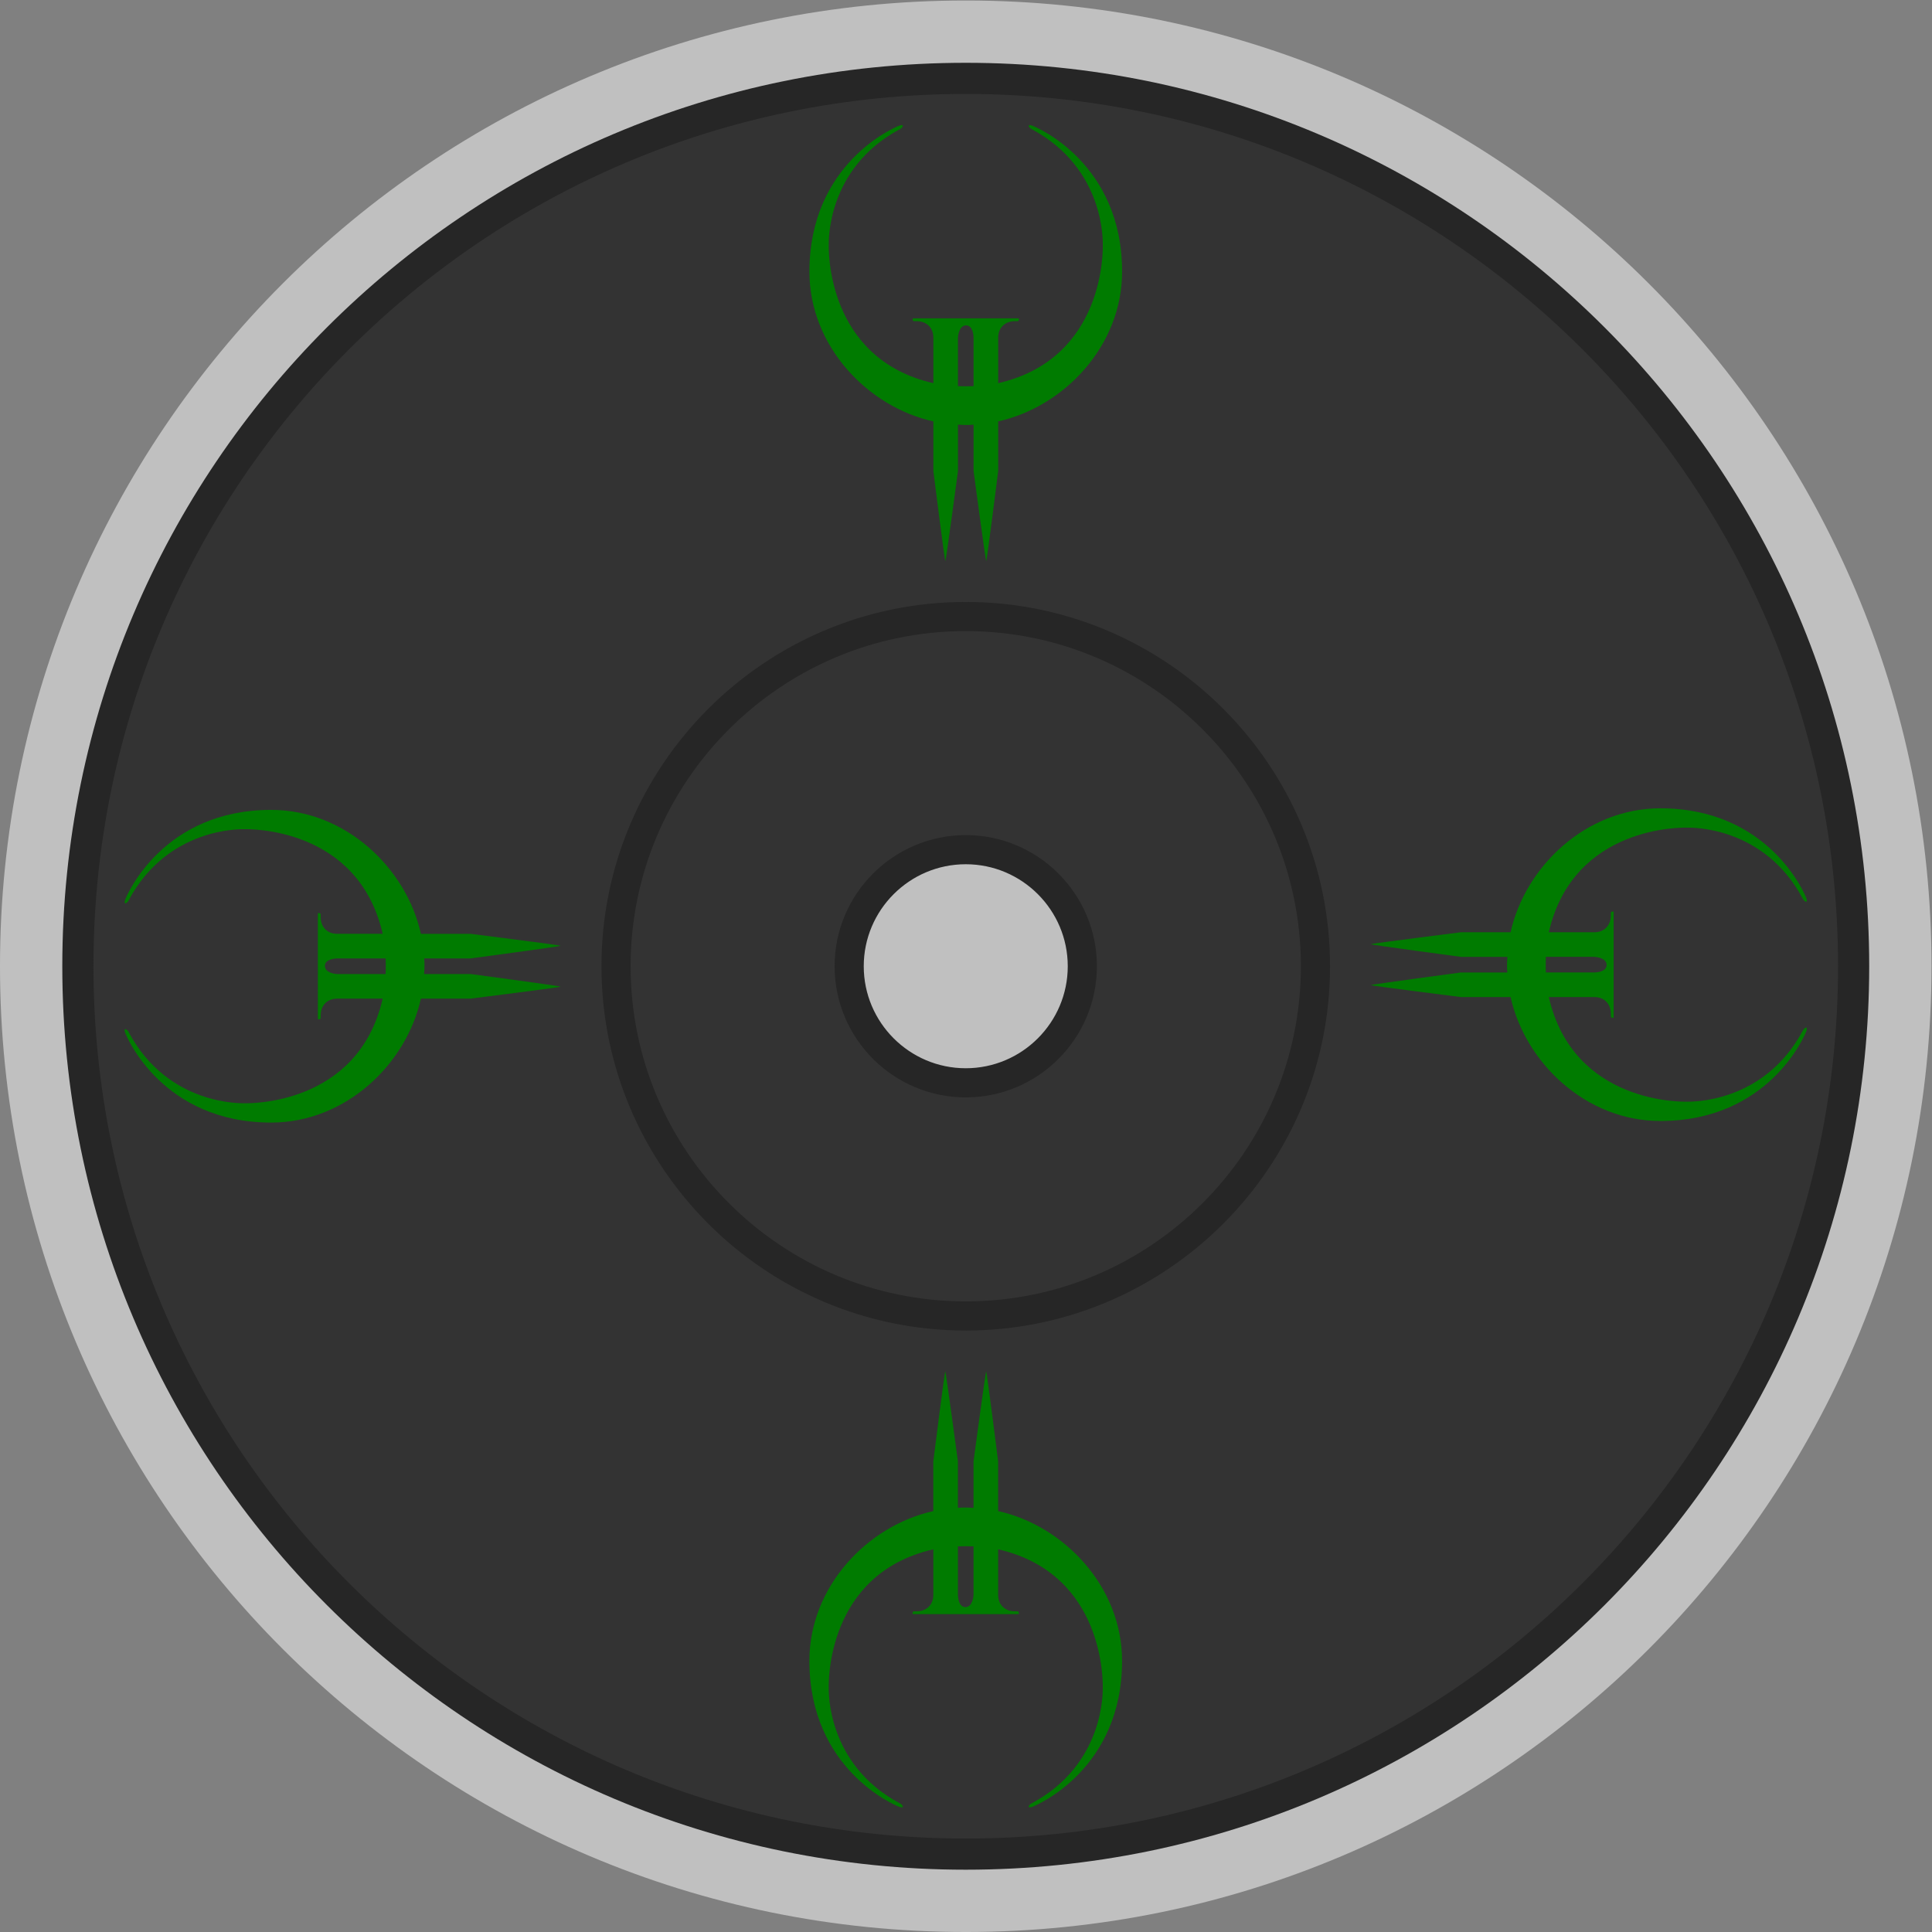 <?xml version="1.0" encoding="UTF-8" standalone="no"?>
<svg
   xmlns:dc="http://purl.org/dc/elements/1.1/"
   xmlns:cc="http://creativecommons.org/ns#"
   xmlns:rdf="http://www.w3.org/1999/02/22-rdf-syntax-ns#"
   xmlns:svg="http://www.w3.org/2000/svg"
   xmlns="http://www.w3.org/2000/svg"
   viewBox="0 0 330.667 330.667"
   height="330.667"
   width="330.667"
   xml:space="preserve"
   id="svg2"
   version="1.1"><rect x="0" y="0" width="330.667" height="330.667" fill="#808080" stroke="none"/><defs
     id="defs6"><clipPath
       id="clipPath18"
       clipPathUnits="userSpaceOnUse"><path
         id="path16"
         d="M 0,256 H 256 V 0 H 0 Z" /></clipPath><clipPath
       id="clipPath26"
       clipPathUnits="userSpaceOnUse"><path
         id="path24"
         d="M 4,252 H 252 V 4 H 4 Z" /></clipPath></defs><g
     transform="matrix(1.333,0,0,-1.333,-5.333,336)"
     id="g10"><g
       id="g12"><g
         clip-path="url(#clipPath18)"
         id="g14"><g
           id="g20"><g
             id="g22" /><g
             id="g34"><g
               style="opacity:0.5"
               id="g32"
               clip-path="url(#clipPath26)"><g
                 id="g30"
                 transform="translate(252,128)"><path
                   id="path28"
                   style="fill:#ffffff;fill-opacity:1;fill-rule:nonzero;stroke:none"
                   d="m 0,0 c 0,-68.483 -55.517,-124 -124,-124 -68.483,0 -124,55.517 -124,124 0,68.483 55.517,124 124,124 C -55.517,124 0,68.483 0,0" /></g></g></g></g><g
           transform="translate(128,142.968)"
           id="g36"><path
             id="path38"
             style="fill:#262626;fill-opacity:1;fill-rule:nonzero;stroke:none"
             d="m 0,0 c 8.267,0 14.968,-6.701 14.968,-14.968 0,-8.266 -6.701,-14.968 -14.968,-14.968 -8.267,0 -14.968,6.702 -14.968,14.968 C -14.968,-6.701 -8.267,0 0,0 m 0,101.032 c -64.065,0 -116,-51.935 -116,-116 0,-64.065 51.935,-116 116,-116 64.065,0 116,51.935 116,116 0,64.065 -51.935,116 -116,116" /></g><g
           transform="translate(128,142.933)"
           id="g40"><path
             id="path42"
             style="fill:#333333;fill-opacity:1;fill-rule:nonzero;stroke:none"
             d="m 0,0 c 8.247,0 14.934,-6.686 14.934,-14.933 0,-8.247 -6.687,-14.934 -14.934,-14.934 -8.248,0 -14.933,6.687 -14.933,14.934 C -14.933,-6.686 -8.248,0 0,0 m 0,97.067 c -61.856,0 -112,-50.144 -112,-112 0,-61.856 50.144,-112 112,-112 61.855,0 112,50.144 112,112 0,61.856 -50.145,112 -112,112" /></g><g
           transform="translate(128,142.968)"
           id="g44"><path
             id="path46"
             style="fill:#333333;fill-opacity:1;fill-rule:nonzero;stroke:none"
             d="m 0,0 c 8.267,0 14.968,-6.701 14.968,-14.968 0,-8.266 -6.701,-14.968 -14.968,-14.968 -8.267,0 -14.968,6.702 -14.968,14.968 C -14.968,-6.701 -8.267,0 0,0 m 0,29.936 c -24.799,0 -44.903,-20.104 -44.903,-44.904 0,-24.8 20.104,-44.903 44.903,-44.903 24.8,0 44.903,20.103 44.903,44.903 C 44.903,9.832 24.8,29.936 0,29.936" /></g><g
           transform="translate(128,141.097)"
           id="g48"><path
             id="path50"
             style="fill:#262626;fill-opacity:1;fill-rule:nonzero;stroke:none"
             d="m 0,0 c -7.221,0 -13.097,-5.876 -13.097,-13.097 0,-7.22 5.876,-13.096 13.097,-13.096 7.221,0 13.097,5.876 13.097,13.096 C 13.097,-5.876 7.221,0 0,0 m 0,-29.936 c -9.286,0 -16.839,7.554 -16.839,16.839 0,9.286 7.553,16.839 16.839,16.839 9.285,0 16.839,-7.553 16.839,-16.839 0,-9.285 -7.554,-16.839 -16.839,-16.839 m 0,59.872 c -23.729,0 -43.032,-19.306 -43.032,-43.033 0,-23.726 19.303,-43.032 43.032,-43.032 23.729,0 43.032,19.306 43.032,43.032 C 43.032,10.63 23.729,29.936 0,29.936 m 0,-89.807 c -25.792,0 -46.774,20.982 -46.774,46.774 0,25.792 20.982,46.775 46.774,46.775 25.792,0 46.774,-20.983 46.774,-46.775 0,-25.792 -20.982,-46.774 -46.774,-46.774" /></g><g
           transform="translate(128.002,202.466)"
           id="g52"><path
             id="path54"
             style="fill:#007b00;fill-opacity:1;fill-rule:nonzero;stroke:none"
             d="M 0,0 C -0.214,0 -0.604,0.007 -1.002,0.017 V 6.24 c 0,0.18 0.128,1.577 1.042,1.577 0.913,0 0.962,-1.395 0.962,-1.577 V 0.017 C 0.603,0.007 0.214,0 0,0 m 20.074,14.712 c 0,13.888 -10.891,18.517 -11.557,18.759 -0.666,0.242 -0.485,-0.273 0,-0.485 9.379,-5.052 9.077,-14.462 9.077,-14.886 0,-0.406 0.359,-14.547 -13.433,-17.701 V 6.24 c 0,1.361 0.964,2.121 2.142,2.121 h 0.351 c 0.114,0 0.137,0.091 0.137,0.091 l 0.046,0.182 c 0,0 0.022,0.086 -0.148,0.086 H -6.688 c -0.171,0 -0.147,-0.086 -0.147,-0.086 L -6.79,8.452 c 0,0 0.022,-0.091 0.137,-0.091 h 0.351 c 1.178,0 2.142,-0.76 2.142,-2.121 V 0.399 c -13.792,3.154 -13.433,17.295 -13.433,17.701 0,0.424 -0.302,9.834 9.077,14.886 0.485,0.212 0.666,0.727 0,0.485 -0.666,-0.242 -11.558,-4.871 -11.558,-18.759 0,-9.569 7.505,-17.364 15.915,-19.221 v -6.388 c 0,0 1.458,-11.569 1.534,-11.569 0.076,0 1.625,11.569 1.625,11.569 v 5.974 c 0.404,-0.025 0.843,-0.048 1.119,-0.048 0.24,0 0.571,0.017 0.885,0.039 v -5.965 c 0,0 1.547,-11.569 1.622,-11.569 0.077,0 1.535,11.57 1.535,11.57 v 6.388 c 8.409,1.857 15.913,9.651 15.913,19.22" /></g><g
           transform="translate(127.999,53.534)"
           id="g56"><path
             id="path58"
             style="fill:#007b00;fill-opacity:1;fill-rule:nonzero;stroke:none"
             d="m 0,0 c 0.214,0 0.604,-0.007 1.001,-0.017 v -6.222 c 0,-0.182 -0.127,-1.578 -1.041,-1.578 -0.914,0 -0.962,1.395 -0.962,1.578 v 6.222 C -0.603,-0.007 -0.215,0 0,0 m -20.075,-14.712 c 0,-13.888 10.892,-18.517 11.558,-18.759 0.666,-0.242 0.484,0.272 0,0.485 -9.379,5.051 -9.077,14.462 -9.077,14.885 0,0.407 -0.36,14.548 13.433,17.703 v -5.841 c 0,-1.362 -0.964,-2.121 -2.142,-2.121 h -0.352 c -0.113,0 -0.137,-0.091 -0.137,-0.091 l -0.045,-0.182 c 0,0 -0.023,-0.086 0.148,-0.086 H 6.687 c 0.171,0 0.148,0.086 0.148,0.086 l -0.046,0.182 c 0,0 -0.022,0.091 -0.137,0.091 H 6.301 c -1.178,0 -2.142,0.759 -2.142,2.121 v 5.841 c 13.792,-3.155 13.433,-17.296 13.433,-17.703 0,-0.422 0.303,-9.833 -9.076,-14.885 -0.485,-0.212 -0.667,-0.727 0,-0.485 0.665,0.242 11.557,4.871 11.557,18.759 0,9.569 -7.505,17.364 -15.915,19.222 v 6.387 c 0,0 -1.458,11.57 -1.535,11.57 -0.075,0 -1.624,-11.57 -1.624,-11.57 V 4.923 C 0.596,4.948 0.156,4.971 -0.12,4.971 c -0.24,0 -0.571,-0.017 -0.885,-0.038 v 5.964 c 0,0 -1.549,11.57 -1.625,11.57 -0.076,0 -1.534,-11.57 -1.534,-11.57 V 4.51 c -8.407,-1.859 -15.911,-9.654 -15.911,-19.222" /></g><g
           transform="translate(202.466,128.206)"
           id="g60"><path
             id="path62"
             style="fill:#007b00;fill-opacity:1;fill-rule:nonzero;stroke:none"
             d="m 0,0 c 0,0.214 0.007,0.604 0.017,1.002 h 6.222 c 0.182,0 1.578,-0.128 1.578,-1.042 0,-0.913 -1.395,-0.963 -1.578,-0.963 H 0.017 C 0.007,-0.604 0,-0.215 0,0 m 14.712,-20.074 c 13.888,0 18.517,10.89 18.759,11.556 0.242,0.666 -0.272,0.485 -0.485,0 -5.051,-9.378 -14.462,-9.077 -14.885,-9.077 -0.407,0 -14.548,-0.359 -17.703,13.434 h 5.841 c 1.362,0 2.121,-0.964 2.121,-2.143 v -0.351 c 0,-0.114 0.091,-0.137 0.091,-0.137 l 0.182,-0.046 c 0,0 0.086,-0.021 0.086,0.148 V 6.687 c 0,0.171 -0.086,0.147 -0.086,0.147 L 8.451,6.789 c 0,0 -0.091,-0.023 -0.091,-0.137 V 6.301 C 8.36,5.123 7.601,4.159 6.239,4.159 H 0.398 c 3.155,13.792 17.296,13.433 17.703,13.433 0.422,0 9.833,0.302 14.885,-9.077 0.212,-0.485 0.727,-0.666 0.485,0 C 33.229,9.181 28.6,20.073 14.712,20.073 5.143,20.073 -2.652,12.568 -4.51,4.158 h -6.387 c 0,0 -11.57,-1.458 -11.57,-1.534 0,-0.077 11.57,-1.625 11.57,-1.625 h 5.974 C -4.948,0.595 -4.971,0.156 -4.971,-0.12 c 0,-0.24 0.017,-0.57 0.038,-0.885 h -5.964 c 0,0 -11.57,-1.548 -11.57,-1.625 0,-0.076 11.57,-1.533 11.57,-1.533 h 6.387 c 1.859,-8.408 9.653,-15.911 19.222,-15.911" /></g><g
           transform="translate(53.535,128.002)"
           id="g64"><path
             id="path66"
             style="fill:#007b00;fill-opacity:1;fill-rule:nonzero;stroke:none"
             d="M 0,0 C 0,-0.214 -0.007,-0.604 -0.017,-1.002 H -6.24 c -0.181,0 -1.577,0.128 -1.577,1.042 0,0.913 1.395,0.962 1.577,0.962 h 6.223 C -0.007,0.604 0,0.214 0,0 m -14.713,20.075 c -13.888,0 -18.516,-10.891 -18.759,-11.557 -0.242,-0.666 0.273,-0.485 0.485,0 5.052,9.379 14.462,9.077 14.886,9.077 0.406,0 14.547,0.359 17.701,-13.433 h -5.841 c -1.361,0 -2.121,0.963 -2.121,2.142 v 0.351 c 0,0.114 -0.091,0.137 -0.091,0.137 l -0.182,0.046 c 0,0 -0.086,0.022 -0.086,-0.148 V -6.687 c 0,-0.171 0.086,-0.148 0.086,-0.148 l 0.182,0.046 c 0,0 0.091,0.022 0.091,0.137 v 0.351 c 0,1.179 0.76,2.142 2.121,2.142 H -0.4 c -3.154,-13.792 -17.295,-13.433 -17.701,-13.433 -0.424,0 -9.834,-0.303 -14.886,9.077 -0.212,0.485 -0.727,0.666 -0.485,0 0.243,-0.666 4.871,-11.558 18.759,-11.558 9.569,0 17.364,7.505 19.221,15.915 h 6.388 c 0,0 11.569,1.458 11.569,1.535 0,0.075 -11.569,1.624 -11.569,1.624 H 4.922 c 0.025,0.403 0.048,0.843 0.048,1.119 0,0.24 -0.017,0.571 -0.039,0.885 h 5.965 c 0,0 11.569,1.546 11.569,1.621 0,0.077 -11.569,1.535 -11.569,1.535 H 4.508 c -1.857,8.41 -9.652,15.914 -19.221,15.914" /></g></g></g></g></svg>